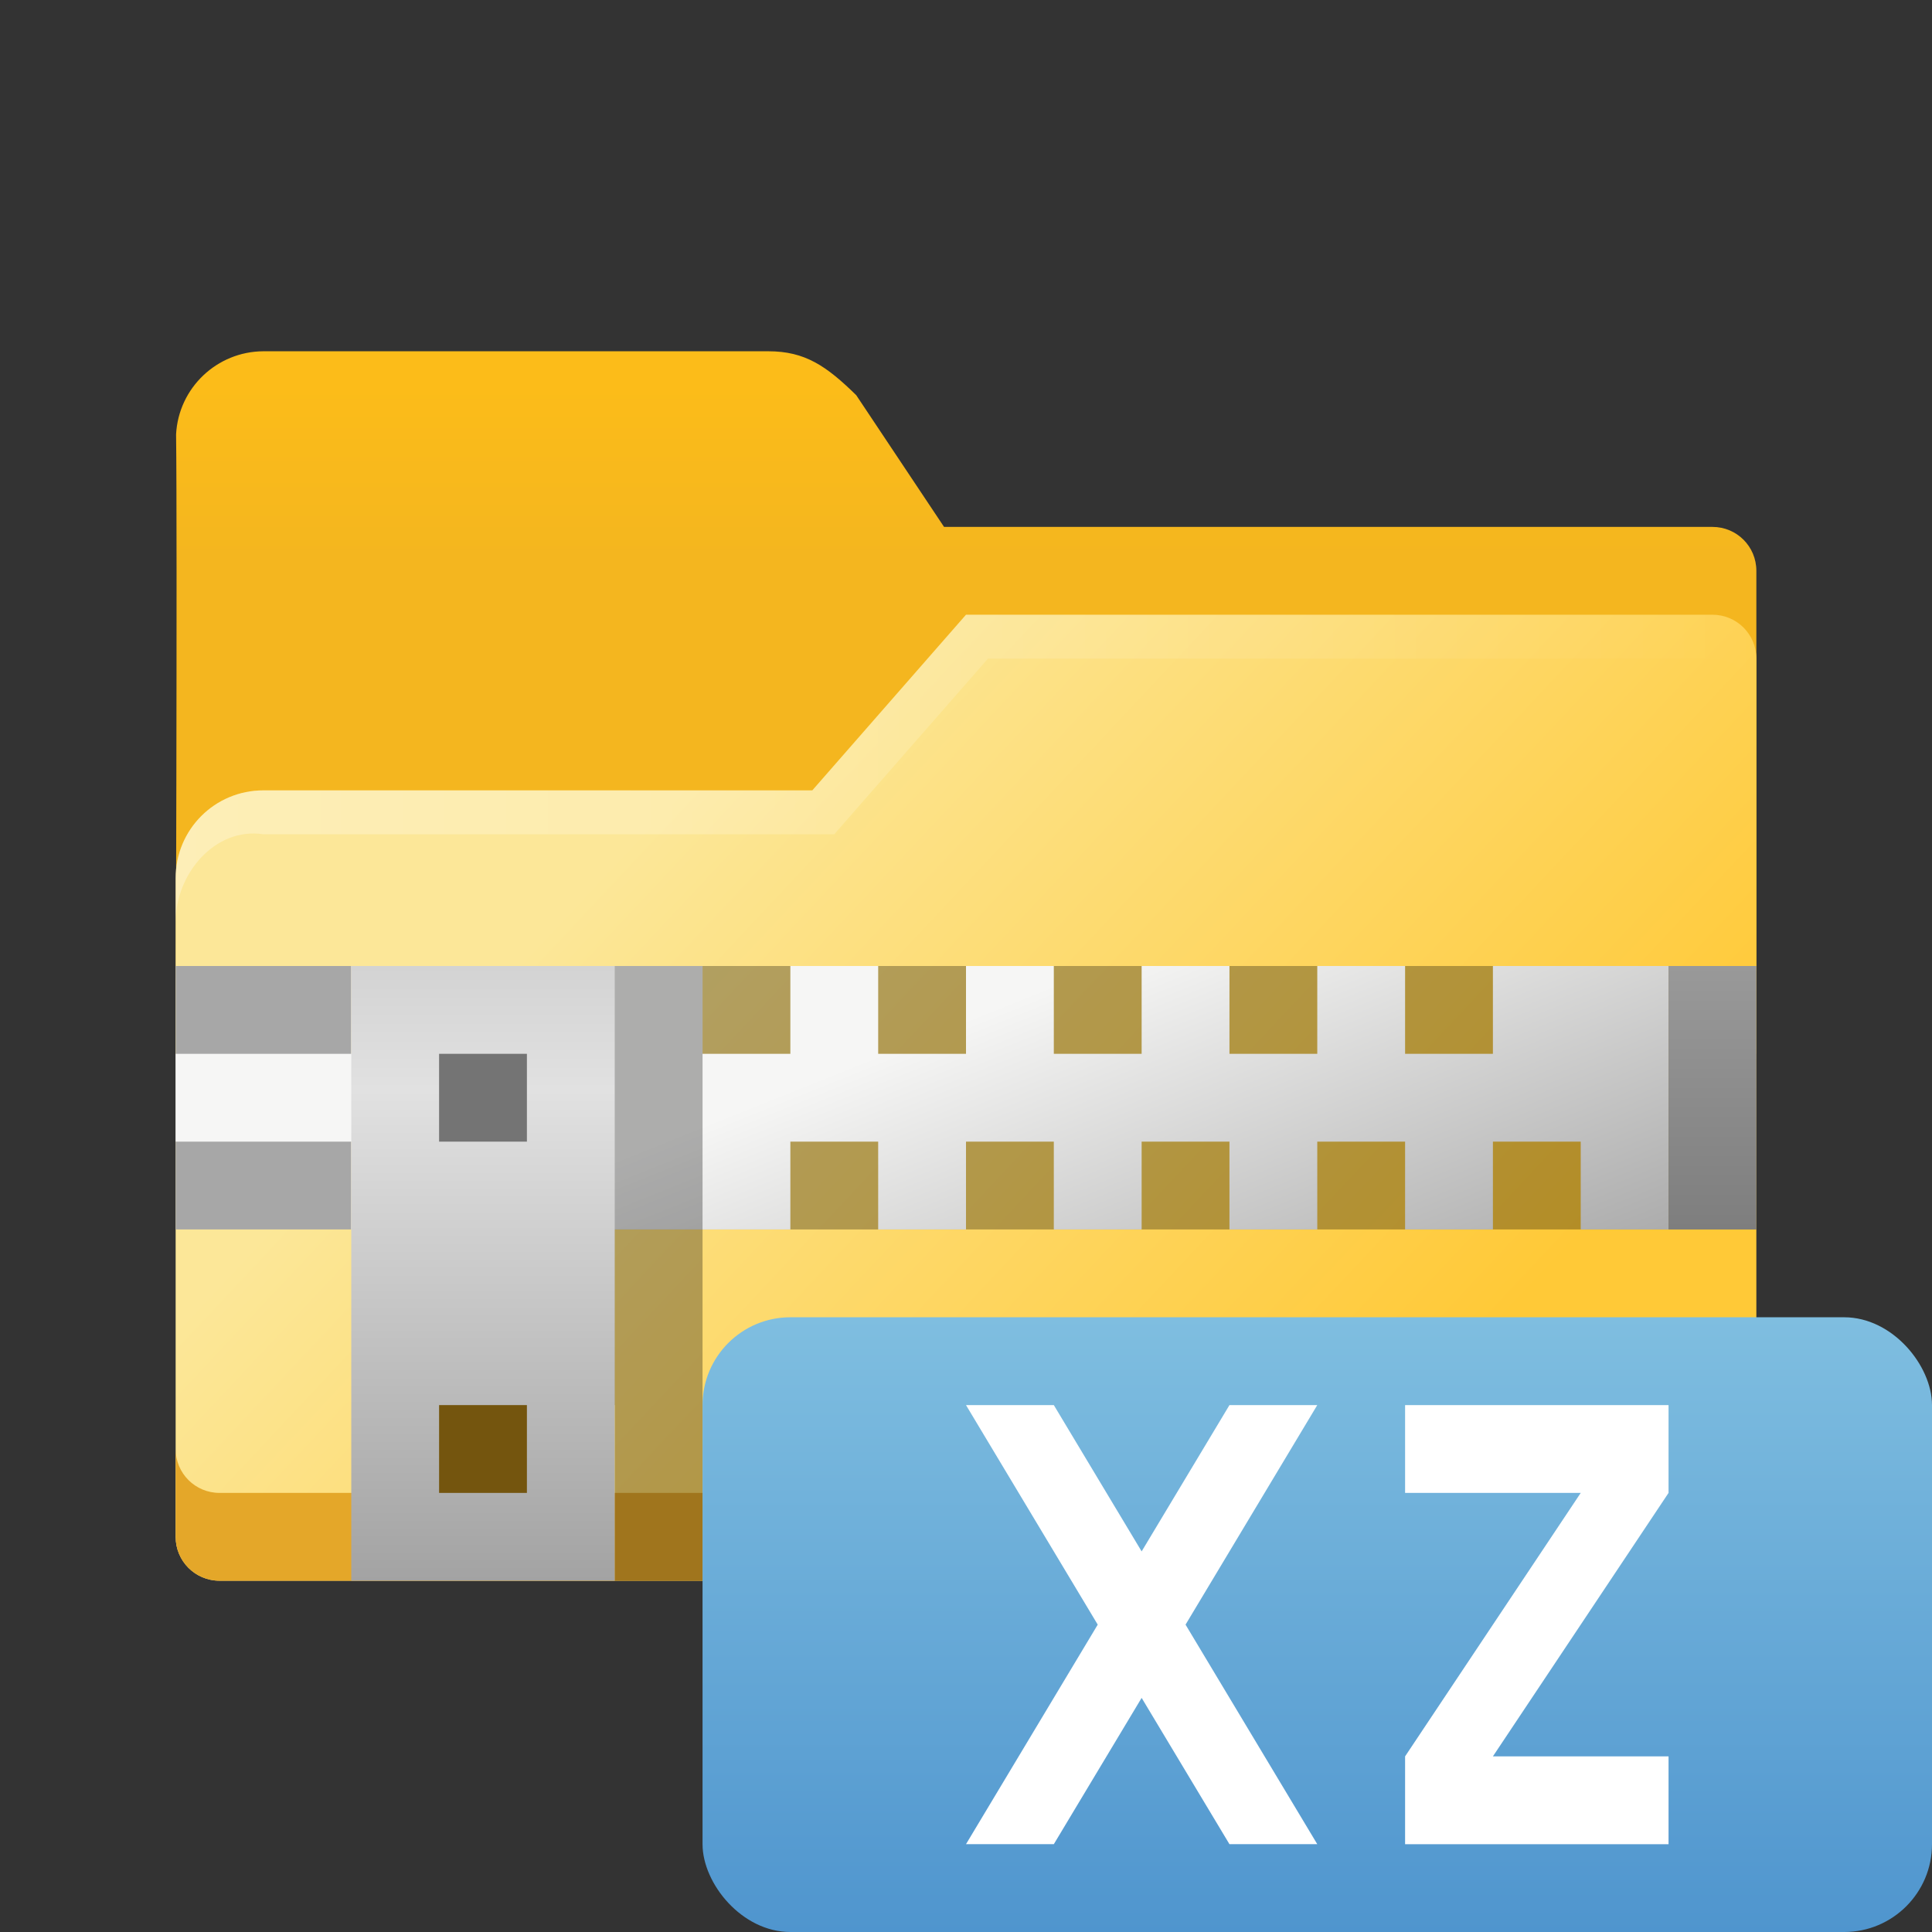 <?xml version="1.0" encoding="UTF-8" standalone="no"?>
<!-- Created with Inkscape (http://www.inkscape.org/) -->

<svg
   width="22"
   height="22"
   viewBox="0 0 22 22"
   version="1.1"
   id="svg2112"
   inkscape:version="1.2.1 (9c6d41e410, 2022-07-14, custom)"
   sodipodi:docname="application-x-xz.svg"
   xmlns:inkscape="http://www.inkscape.org/namespaces/inkscape"
   xmlns:sodipodi="http://sodipodi.sourceforge.net/DTD/sodipodi-0.dtd"
   xmlns:xlink="http://www.w3.org/1999/xlink"
   xmlns="http://www.w3.org/2000/svg"
   xmlns:svg="http://www.w3.org/2000/svg">
  <rect x="0" y="0" width="22" height="22" fill="#333333" stroke="none"/>
  <sodipodi:namedview
     id="namedview2114"
     pagecolor="#ffffff"
     bordercolor="#000000"
     borderopacity="0.25"
     inkscape:showpageshadow="2"
     inkscape:pageopacity="0.0"
     inkscape:pagecheckerboard="0"
     inkscape:deskcolor="#d1d1d1"
     inkscape:document-units="px"
     showgrid="false"
     inkscape:zoom="36.772727"
     inkscape:cx="11"
     inkscape:cy="11"
     inkscape:window-width="1920"
     inkscape:window-height="1012"
     inkscape:window-x="0"
     inkscape:window-y="0"
     inkscape:window-maximized="1"
     inkscape:current-layer="svg2112"
     showguides="false" />
  <defs
     id="defs2109">
    <linearGradient
       inkscape:collect="always"
       xlink:href="#linearGradient4405"
       id="linearGradient4407"
       x1="32"
       y1="10.5"
       x2="32"
       y2="18.5"
       gradientUnits="userSpaceOnUse"
       gradientTransform="matrix(0.25,0,0,0.25,4.5,1.75)" />
    <linearGradient
       inkscape:collect="always"
       id="linearGradient4405">
      <stop
         style="stop-color:#fcbc19;stop-opacity:1;"
         offset="0"
         id="stop4401" />
      <stop
         style="stop-color:#f4b61f;stop-opacity:1"
         offset="1"
         id="stop4403" />
    </linearGradient>
    <linearGradient
       inkscape:collect="always"
       xlink:href="#linearGradient11972"
       id="linearGradient11974"
       x1="5.292"
       y1="5.556"
       x2="13.758"
       y2="13.494"
       gradientUnits="userSpaceOnUse"
       gradientTransform="matrix(0.945,0,0,0.945,2.5,4)" />
    <linearGradient
       inkscape:collect="always"
       id="linearGradient11972">
      <stop
         style="stop-color:#fce798;stop-opacity:1"
         offset="0"
         id="stop11968" />
      <stop
         style="stop-color:#ffc937;stop-opacity:1"
         offset="1"
         id="stop11970" />
    </linearGradient>
    <linearGradient
       inkscape:collect="always"
       xlink:href="#linearGradient12673"
       id="linearGradient5594"
       x1="-10"
       y1="27"
       x2="62"
       y2="27"
       gradientUnits="userSpaceOnUse"
       gradientTransform="matrix(0.25,0,0,0.25,4.5,2.75)" />
    <linearGradient
       inkscape:collect="always"
       id="linearGradient12673">
      <stop
         style="stop-color:#ffffff;stop-opacity:1;"
         offset="0"
         id="stop12669" />
      <stop
         style="stop-color:#ffffff;stop-opacity:0;"
         offset="1"
         id="stop12671" />
    </linearGradient>
    <linearGradient
       inkscape:collect="always"
       xlink:href="#linearGradient5150"
       id="linearGradient5152"
       x1="3.44"
       y1="3.175"
       x2="2.91"
       y2="1.852"
       gradientUnits="userSpaceOnUse"
       gradientTransform="matrix(3.78,0,0,3.78,4,3)" />
    <linearGradient
       inkscape:collect="always"
       id="linearGradient5150">
      <stop
         style="stop-color:#aaaaaa;stop-opacity:1;"
         offset="0"
         id="stop5146" />
      <stop
         style="stop-color:#f6f6f5;stop-opacity:1"
         offset="1"
         id="stop5148" />
    </linearGradient>
    <linearGradient
       inkscape:collect="always"
       xlink:href="#linearGradient4066"
       id="linearGradient4068"
       x1="1.058"
       y1="2.117"
       x2="1.058"
       y2="3.969"
       gradientUnits="userSpaceOnUse"
       gradientTransform="matrix(3.78,0,0,3.78,3,3)" />
    <linearGradient
       inkscape:collect="always"
       id="linearGradient4066">
      <stop
         style="stop-color:#d3d3d3;stop-opacity:1;"
         offset="0"
         id="stop4062" />
      <stop
         style="stop-color:#e1e1e1;stop-opacity:1"
         offset="0.2"
         id="stop4454" />
      <stop
         style="stop-color:#a3a3a3;stop-opacity:1"
         offset="1"
         id="stop4064" />
    </linearGradient>
    <linearGradient
       inkscape:collect="always"
       xlink:href="#linearGradient6118"
       id="linearGradient6120"
       x1="4.233"
       y1="2.117"
       x2="4.233"
       y2="2.91"
       gradientUnits="userSpaceOnUse"
       gradientTransform="matrix(3.78,0,0,3.78,4,3)" />
    <linearGradient
       inkscape:collect="always"
       id="linearGradient6118">
      <stop
         style="stop-color:#999999;stop-opacity:1;"
         offset="0"
         id="stop6114" />
      <stop
         style="stop-color:#7e7e7e;stop-opacity:1"
         offset="1"
         id="stop6116" />
    </linearGradient>
    <linearGradient
       inkscape:collect="always"
       xlink:href="#linearGradient5850"
       id="linearGradient971"
       x1="24"
       y1="22"
       x2="24"
       y2="16"
       gradientUnits="userSpaceOnUse"
       gradientTransform="matrix(1,0,0,1.167,-2,-3.667)" />
    <linearGradient
       inkscape:collect="always"
       id="linearGradient5850">
      <stop
         style="stop-color:#4f95ce;stop-opacity:1;"
         offset="0"
         id="stop5846" />
      <stop
         style="stop-color:#7fbee0;stop-opacity:1;"
         offset="1"
         id="stop5848" />
    </linearGradient>
  </defs>
  <path
     id="rect846"
     style="fill:url(#linearGradient4407);fill-opacity:1;stroke-width:0.5;stroke-linecap:round;stroke-linejoin:round;stroke-dasharray:6, 0.5"
     d="m 3,4 c -0.53,0.002 -0.967,0.417 -0.995,0.946 0.015,1.12 -0.005,7.054 -0.005,7.054 H 20 V 6.5 C 20,6.223 19.777,6 19.5,6 h -8.75 L 9.75,4.5 C 9.409,4.166 9.166,4 8.75,4 Z"
     sodipodi:nodetypes="ccccssccsc" />
  <path
     id="rect1170"
     style="fill:url(#linearGradient11974);fill-opacity:1;stroke-width:0.661;stroke-linecap:round;stroke-linejoin:round;stroke-dasharray:7.937, 0.661"
     d="M 11,7 9.25,9 H 3 C 2.446,9 2,9.446 2,10 v 7.5 c 0,0.277 0.223,0.5 0.5,0.5 h 17 c 0.277,0 0.5,-0.223 0.5,-0.5 V 7.5 C 20,7.223 19.777,7 19.5,7 Z"
     sodipodi:nodetypes="ccsccccccsc" />
  <path
     id="rect1170-2"
     style="fill:#e4a729;fill-opacity:1;stroke-width:0.661;stroke-linecap:round;stroke-linejoin:round;stroke-dasharray:7.937, 0.661"
     d="m 2,16.5 v 1 c 0,0.277 0.223,0.5 0.5,0.5 H 19.5 c 0.277,0 0.5,-0.223 0.5,-0.5 v -1 c 0,0.277 -0.223,0.5 -0.5,0.5 H 2.5 c -0.277,0 -0.5,-0.223 -0.5,-0.5 z"
     sodipodi:nodetypes="csssscssc" />
  <path
     id="rect1170-75"
     style="opacity:0.3;fill:url(#linearGradient5594);fill-opacity:1;stroke-width:0.661;stroke-linecap:round;stroke-linejoin:round;stroke-dasharray:7.937, 0.661"
     d="M 11,7 9.25,9 H 3 c -0.554,0 -1,0.446 -1,1 v 0.5 c 0,-0.554 0.452,-1.084 1,-1 h 6.5 L 11.25,7.5 h 8.25 c 0.277,0 0.5,0.223 0.5,0.5 V 7.5 C 20,7.223 19.777,7 19.5,7 Z"
     sodipodi:nodetypes="ccsscsccscssc" />
  <rect
     style="opacity:0.3;fill:#000000;fill-opacity:1;stroke-width:1"
     id="rect3074"
     width="16"
     height="3"
     x="4"
     y="11" />
  <rect
     style="fill:#a7a7a7;fill-opacity:1;stroke-width:1.414"
     id="rect6824"
     width="2"
     height="3"
     x="2"
     y="11" />
  <path
     id="rect5034"
     style="fill:url(#linearGradient5152);fill-opacity:1;stroke-width:1"
     d="m 4,11 v 1 h -2 v 1 h 2 v 1 h 5 v -1 H 10 v 1 h 1 v -1 H 12 v 1 h 1 v -1 h 1 v 1 H 15 v -1 h 1 v 1 H 17 v -1 h 1 v 1 h 1 V 11 H 17 v 1 H 16 V 11 H 15 v 1 H 14 V 11 h -1 v 1 H 12 V 11 h -1 v 1 H 10 V 11 H 9 v 1 H 8 V 11 Z"
     sodipodi:nodetypes="ccccccccccccccccccccccccccccccccccccccccccccccccc" />
  <path
     id="rect1130"
     style="opacity:0.3;stroke-width:1;stroke-linejoin:round"
     d="m 5,11 h 3 l 4e-7,7 H 7 V 16 H 5 Z"
     sodipodi:nodetypes="ccccccc" />
  <rect
     style="fill:url(#linearGradient4068);fill-opacity:1;stroke-width:1"
     id="rect3442"
     width="3"
     height="7"
     x="4"
     y="11" />
  <rect
     style="fill:#747474;fill-opacity:1;stroke-width:1"
     id="rect4652"
     width="1"
     height="1"
     x="5"
     y="12" />
  <rect
     style="fill:url(#linearGradient6120);fill-opacity:1;stroke-width:1"
     id="rect6090"
     width="1"
     height="3"
     x="19"
     y="11" />
  <rect
     style="fill:#74550e;fill-opacity:1;stroke-width:1"
     id="rect7104"
     width="1"
     height="1"
     x="5"
     y="16" />
  <rect
     style="fill:url(#linearGradient971);fill-opacity:1.0;stroke-width:4.041;stroke-linecap:round;stroke-linejoin:round"
     id="rect332"
     width="14"
     height="7"
     x="8"
     y="15"
     ry="1" />
  <path
     id="path714"
     style="stroke-width:4;stroke-linecap:round;stroke-linejoin:round;fill:#ffffff"
     d="M 11,16 12.5,18.5 11,21 h 1 L 13,19.334 14,21 h 1 L 13.5,18.5 15,16 H 14 L 13,17.666 12,16 Z m 5,0 v 1 h 2 l -2,3 v 1 h 3 v -1 h -2 l 2,-3 v -1 z"
     sodipodi:nodetypes="cccccccccccccccccccccccc" />
</svg>
